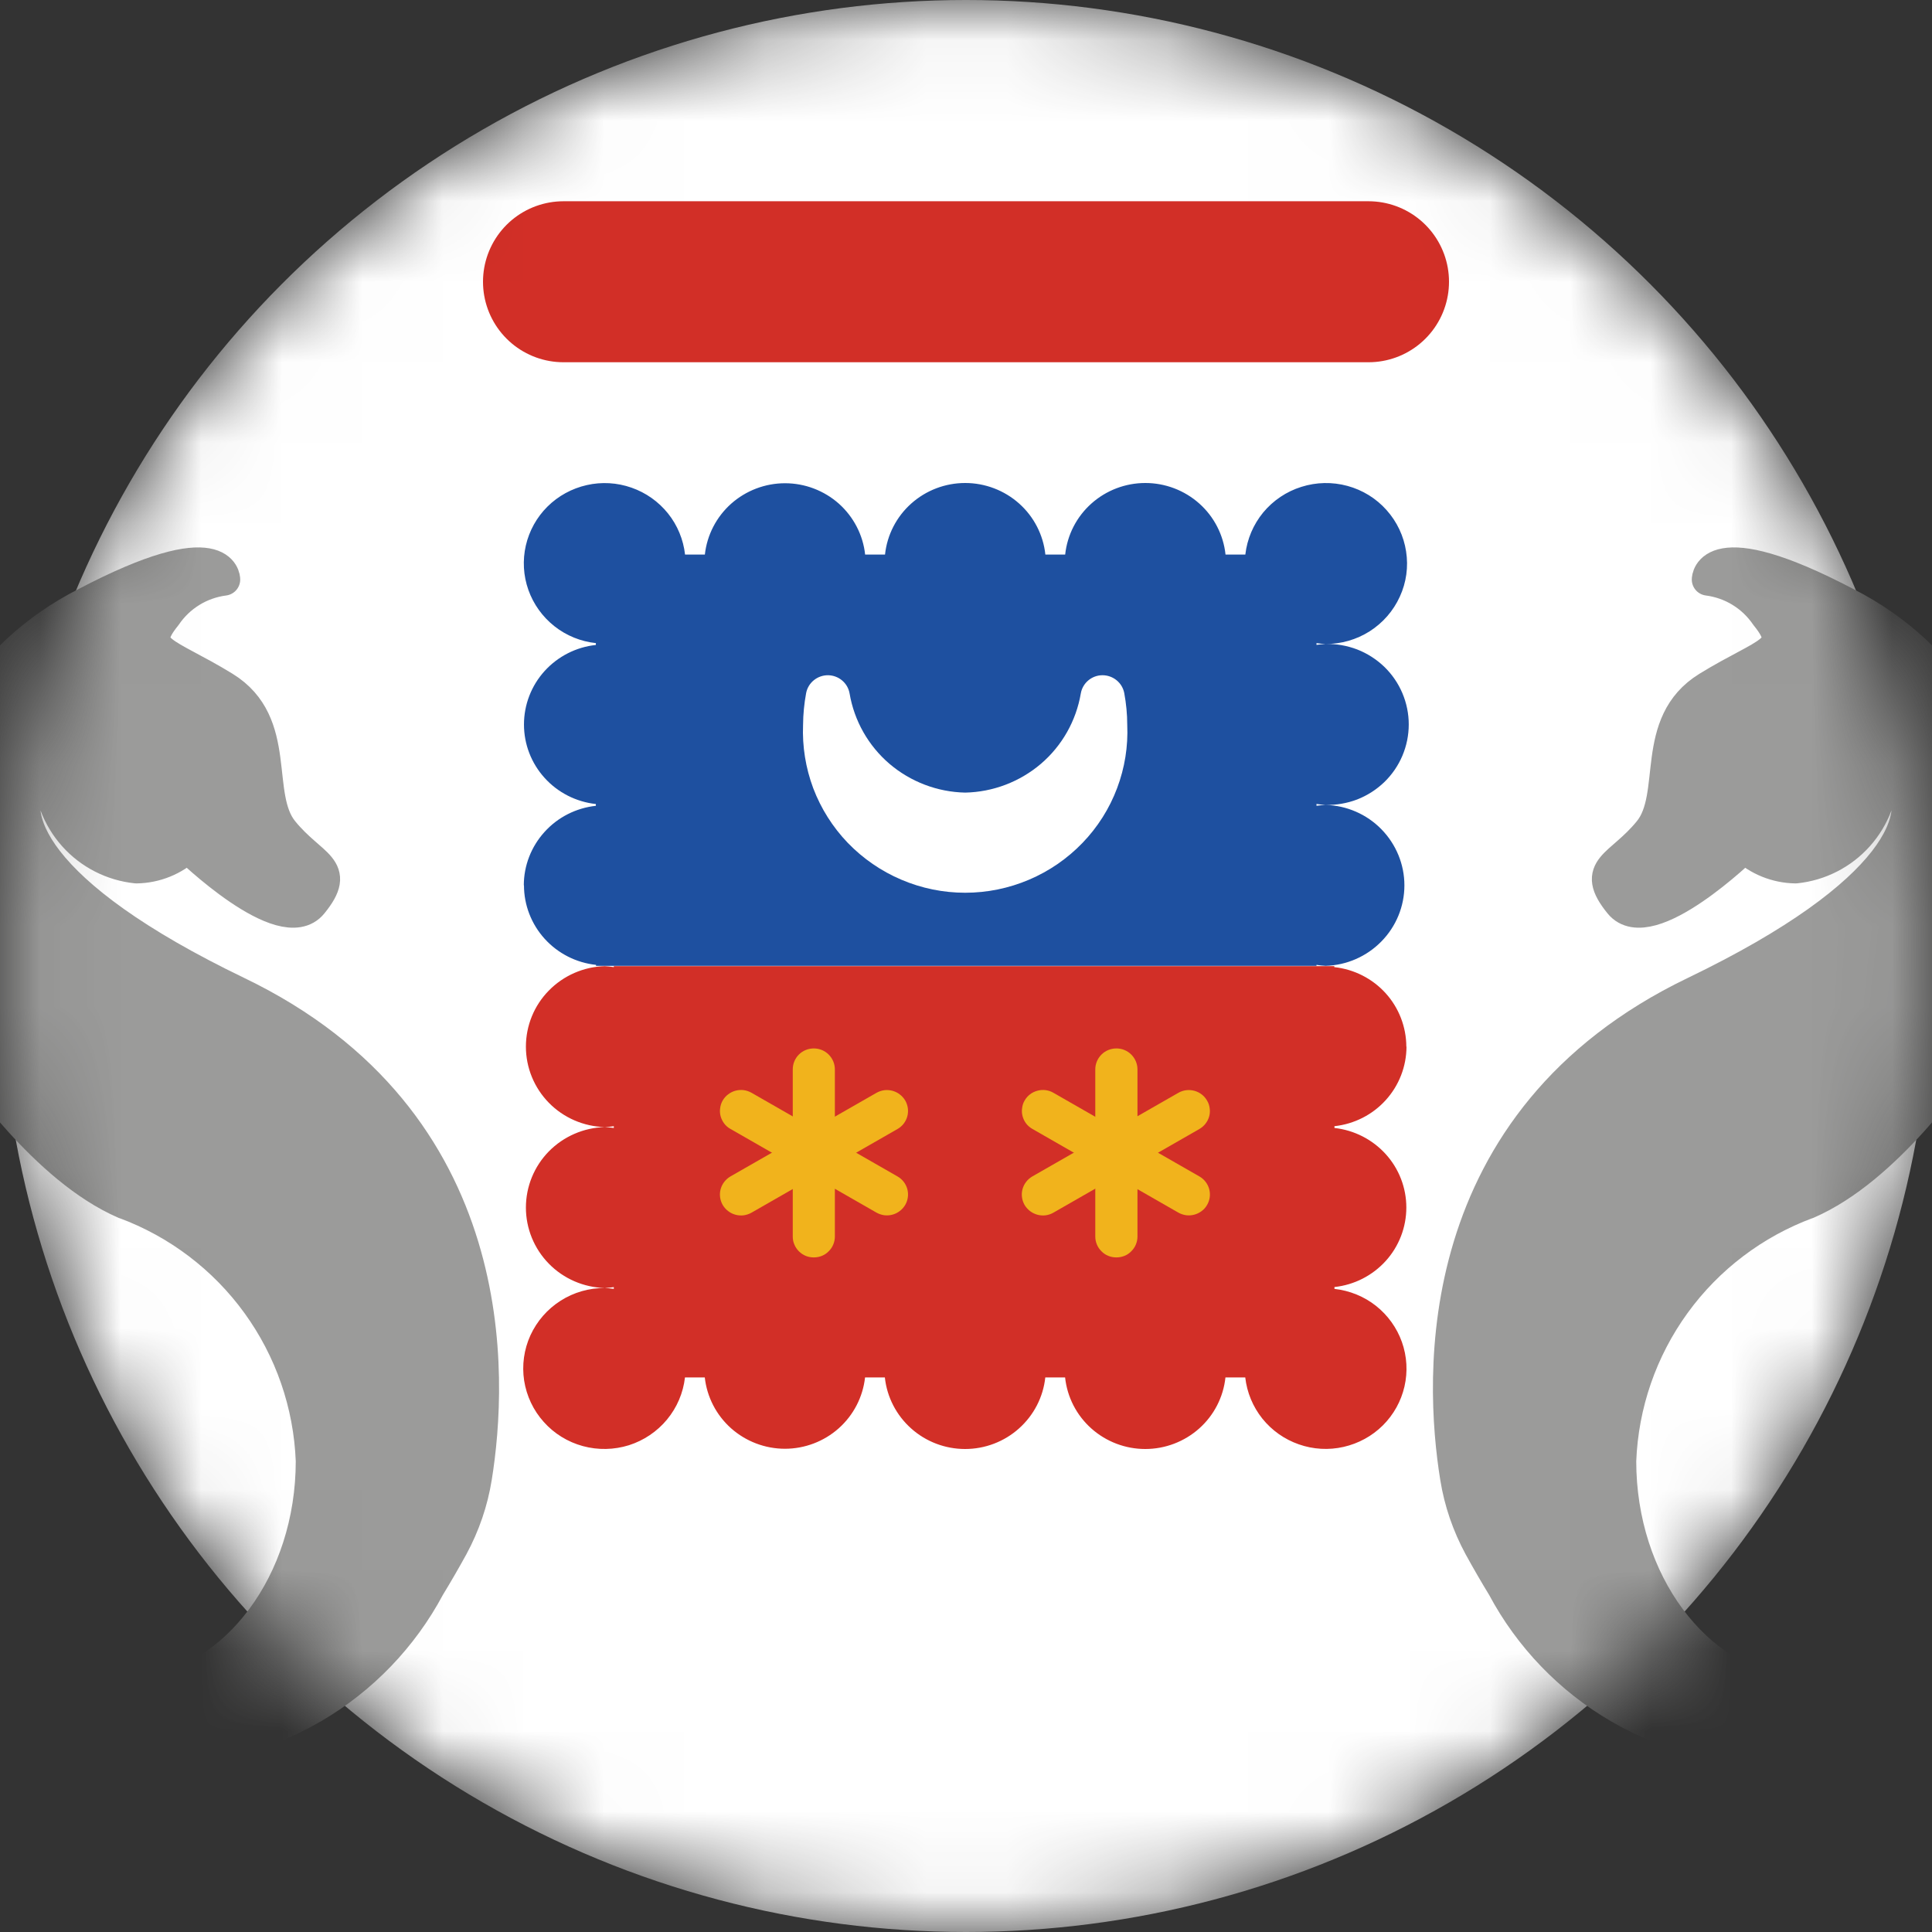 <svg width="24" height="24" viewBox="0 0 24 24" fill="none" xmlns="http://www.w3.org/2000/svg">
<rect x="0" y="0" width="24" height="24" fill="#333333" stroke="none"/>
<g clip-path="url(#clip0_293_48910)">
<mask id="mask0_293_48910" style="mask-type:alpha" maskUnits="userSpaceOnUse" x="0" y="0" width="24" height="24">
<circle cx="12" cy="12" r="12" fill="white"/>
</mask>
<g mask="url(#mask0_293_48910)">
<circle cx="12" cy="12" r="12" fill="white"/>
<path d="M7 3.5H17" stroke="#D22F27" stroke-width="2" stroke-linecap="round"/>
<path d="M22.45 14.944C23.44 14.515 24.27 13.275 24.486 13.009C25.02 12.353 25.554 9.768 23.785 8.087C23.533 7.854 23.25 7.657 22.944 7.501C21.216 6.591 21.216 7.199 21.216 7.199C21.362 7.218 21.502 7.267 21.627 7.344C21.753 7.421 21.86 7.524 21.943 7.646C22.306 8.093 21.943 8.093 21.216 8.54C20.489 8.987 20.852 9.881 20.489 10.327C20.125 10.774 19.762 10.774 20.125 11.221C20.489 11.668 21.667 10.52 21.667 10.52L21.67 10.518C21.843 10.679 22.069 10.771 22.306 10.774C22.604 10.743 22.88 10.602 23.079 10.379C23.279 10.155 23.388 9.865 23.385 9.565C23.422 9.566 23.458 9.575 23.491 9.59C23.524 9.606 23.553 9.629 23.577 9.656C23.94 10.102 23.613 11.096 21.052 12.329C17.734 13.925 17.89 17.122 18.089 18.353C18.137 18.654 18.237 18.944 18.382 19.212C18.477 19.385 18.575 19.554 18.672 19.713C19.004 20.336 19.503 20.854 20.112 21.209C20.722 21.564 21.419 21.743 22.124 21.725C23.609 21.725 24.817 20.263 24.848 18.446C24.849 18.402 24.845 18.359 24.842 18.316C24.772 19.842 23.746 21.054 22.487 21.054C22.445 21.054 22.403 21.049 22.362 21.046C22.326 21.045 22.291 21.044 22.256 21.04C21.06 20.897 20.126 19.657 20.126 18.149C20.153 17.444 20.388 16.764 20.802 16.193C21.215 15.623 21.789 15.188 22.45 14.943L22.45 14.944Z" fill="#9B9B9A" stroke="#9B9B9A" stroke-width="0.4" stroke-linecap="round" stroke-linejoin="round"/>
<path d="M1.55 14.944C0.56 14.515 -0.27 13.275 -0.486 13.009C-1.02 12.353 -1.554 9.768 0.215 8.087C0.467 7.854 0.75 7.657 1.056 7.501C2.784 6.591 2.784 7.199 2.784 7.199C2.638 7.218 2.498 7.267 2.373 7.344C2.247 7.421 2.14 7.524 2.057 7.646C1.694 8.093 2.057 8.093 2.784 8.54C3.511 8.987 3.148 9.881 3.511 10.327C3.875 10.774 4.238 10.774 3.874 11.221C3.511 11.668 2.333 10.52 2.333 10.52L2.33 10.518C2.157 10.679 1.931 10.771 1.694 10.774C1.396 10.743 1.12 10.602 0.921 10.379C0.721 10.155 0.612 9.865 0.615 9.565C0.578 9.566 0.542 9.575 0.509 9.59C0.476 9.606 0.447 9.629 0.423 9.656C0.06 10.102 0.387 11.096 2.948 12.329C6.266 13.925 6.11 17.122 5.911 18.353C5.863 18.654 5.763 18.944 5.618 19.212C5.523 19.385 5.425 19.554 5.328 19.713C4.996 20.336 4.497 20.854 3.888 21.209C3.278 21.564 2.581 21.743 1.876 21.725C0.391 21.725 -0.817 20.263 -0.848 18.446C-0.849 18.402 -0.845 18.359 -0.842 18.316C-0.772 19.842 0.254 21.054 1.513 21.054C1.555 21.054 1.597 21.049 1.638 21.046C1.674 21.045 1.709 21.044 1.744 21.04C2.94 20.897 3.874 19.657 3.874 18.149C3.847 17.444 3.612 16.764 3.198 16.193C2.785 15.623 2.211 15.188 1.55 14.943L1.55 14.944Z" fill="#9B9B9A" stroke="#9B9B9A" stroke-width="0.4" stroke-linecap="round" stroke-linejoin="round"/>
<path d="M6.509 10.998C6.509 11.243 6.601 11.48 6.766 11.662C6.931 11.844 7.158 11.96 7.404 11.986V11.998H16.354V11.986C16.391 11.992 16.428 11.996 16.466 11.998C16.728 11.991 16.977 11.882 17.16 11.695C17.343 11.509 17.446 11.259 17.446 10.998C17.446 10.738 17.343 10.488 17.16 10.301C16.977 10.114 16.728 10.006 16.466 9.999C16.428 10.001 16.391 10.004 16.354 10.01V9.987C16.391 9.993 16.428 9.997 16.466 9.999C16.6 10.002 16.734 9.979 16.86 9.931C16.985 9.882 17.099 9.809 17.196 9.716C17.292 9.623 17.369 9.511 17.421 9.388C17.473 9.265 17.5 9.133 17.5 8.999C17.5 8.866 17.473 8.734 17.421 8.611C17.369 8.488 17.292 8.376 17.196 8.283C17.099 8.19 16.985 8.117 16.86 8.068C16.734 8.02 16.6 7.996 16.466 8C16.428 8.002 16.391 8.005 16.354 8.011V7.989C16.391 7.995 16.428 7.998 16.466 8C16.66 8.001 16.851 7.946 17.015 7.842C17.179 7.737 17.309 7.588 17.389 7.412C17.47 7.236 17.497 7.041 17.467 6.85C17.438 6.659 17.353 6.48 17.224 6.336C17.095 6.191 16.926 6.087 16.738 6.036C16.55 5.985 16.352 5.989 16.166 6.048C15.98 6.106 15.816 6.217 15.692 6.366C15.569 6.516 15.492 6.697 15.47 6.889H15.224C15.198 6.645 15.082 6.419 14.898 6.255C14.714 6.091 14.475 6 14.228 6C13.98 6 13.742 6.091 13.558 6.255C13.374 6.419 13.258 6.645 13.232 6.889H12.986C12.96 6.645 12.844 6.419 12.66 6.255C12.476 6.091 12.237 6 11.99 6C11.742 6 11.504 6.091 11.32 6.255C11.136 6.419 11.02 6.645 10.994 6.889H10.747C10.721 6.646 10.604 6.421 10.421 6.257C10.237 6.094 9.999 6.003 9.752 6.003C9.505 6.003 9.267 6.094 9.083 6.257C8.899 6.421 8.783 6.646 8.756 6.889H8.51C8.489 6.703 8.416 6.525 8.298 6.378C8.18 6.231 8.023 6.12 7.845 6.058C7.666 5.995 7.473 5.984 7.289 6.026C7.104 6.068 6.935 6.16 6.801 6.293C6.667 6.426 6.574 6.594 6.532 6.777C6.49 6.96 6.501 7.151 6.564 7.329C6.627 7.506 6.739 7.662 6.887 7.779C7.035 7.896 7.214 7.969 7.402 7.989V8.012C7.157 8.038 6.93 8.154 6.765 8.336C6.6 8.518 6.509 8.755 6.509 9C6.509 9.245 6.6 9.481 6.765 9.663C6.93 9.846 7.157 9.961 7.402 9.988V10.01C7.156 10.037 6.929 10.152 6.764 10.335C6.599 10.517 6.507 10.753 6.507 10.998H6.509Z" fill="#1E50A0"/>
<path d="M17.47 13.002C17.469 12.757 17.378 12.52 17.213 12.338C17.048 12.156 16.82 12.04 16.575 12.014V12.002H7.625V12.014C7.588 12.008 7.551 12.004 7.513 12.002C7.251 12.009 7.001 12.118 6.818 12.305C6.635 12.491 6.533 12.741 6.533 13.002C6.533 13.262 6.635 13.512 6.818 13.699C7.001 13.886 7.251 13.994 7.513 14.001C7.551 14 7.588 13.996 7.625 13.99V14.012C7.588 14.007 7.551 14.003 7.513 14.001C7.251 14.008 7.001 14.117 6.818 14.303C6.635 14.49 6.533 14.74 6.533 15.001C6.533 15.261 6.635 15.511 6.818 15.698C7.001 15.885 7.251 15.993 7.513 16C7.551 15.998 7.588 15.995 7.625 15.989V16.011C7.588 16.005 7.551 16.002 7.513 16C7.318 15.999 7.127 16.054 6.964 16.158C6.8 16.262 6.67 16.412 6.589 16.588C6.509 16.764 6.482 16.959 6.511 17.15C6.541 17.341 6.625 17.52 6.755 17.664C6.884 17.809 7.053 17.913 7.241 17.964C7.429 18.015 7.627 18.011 7.813 17.953C7.998 17.894 8.163 17.783 8.286 17.634C8.41 17.484 8.487 17.303 8.509 17.111H8.755C8.782 17.354 8.898 17.579 9.082 17.743C9.266 17.906 9.504 17.997 9.751 17.997C9.997 17.997 10.236 17.906 10.419 17.743C10.603 17.579 10.719 17.354 10.746 17.111H10.992C11.018 17.355 11.135 17.581 11.319 17.745C11.502 17.909 11.741 18 11.989 18C12.236 18 12.475 17.909 12.658 17.745C12.842 17.581 12.959 17.355 12.985 17.111H13.231C13.257 17.355 13.373 17.581 13.557 17.745C13.741 17.909 13.979 18 14.227 18C14.474 18 14.713 17.909 14.897 17.745C15.081 17.581 15.197 17.355 15.223 17.111H15.469C15.49 17.297 15.563 17.474 15.681 17.622C15.799 17.769 15.956 17.88 16.134 17.942C16.313 18.005 16.506 18.016 16.69 17.974C16.875 17.932 17.044 17.84 17.178 17.707C17.312 17.574 17.405 17.406 17.447 17.223C17.489 17.04 17.478 16.849 17.415 16.671C17.352 16.494 17.24 16.338 17.092 16.221C16.944 16.104 16.765 16.032 16.577 16.011V15.988C16.822 15.962 17.049 15.846 17.214 15.664C17.379 15.482 17.47 15.245 17.47 15C17.47 14.755 17.379 14.519 17.214 14.337C17.049 14.155 16.822 14.039 16.577 14.012V13.99C16.823 13.963 17.05 13.848 17.215 13.665C17.38 13.483 17.471 13.247 17.472 13.002H17.47Z" fill="#D22F27"/>
<path d="M10.554 8.615C10.532 8.485 10.419 8.39 10.287 8.388C10.154 8.387 10.039 8.48 10.014 8.61C9.99 8.74 9.977 8.871 9.976 9.004C9.965 9.272 10.008 9.539 10.102 9.791C10.198 10.044 10.344 10.275 10.532 10.471C10.721 10.666 10.947 10.822 11.197 10.928C11.448 11.035 11.717 11.09 11.99 11.09C12.262 11.09 12.532 11.035 12.783 10.928C13.033 10.822 13.259 10.666 13.447 10.471C13.636 10.275 13.782 10.044 13.877 9.791C13.972 9.539 14.015 9.272 14.003 9.004C14.003 8.872 13.99 8.74 13.966 8.61C13.941 8.48 13.826 8.387 13.693 8.388C13.561 8.389 13.448 8.485 13.426 8.615C13.368 8.955 13.193 9.264 12.93 9.489C12.668 9.712 12.335 9.839 11.99 9.846C11.645 9.839 11.312 9.712 11.05 9.489C10.787 9.264 10.612 8.955 10.554 8.615Z" fill="white"/>
<path d="M10.109 13.024C10.179 13.024 10.245 13.051 10.294 13.1C10.343 13.149 10.371 13.215 10.371 13.284V15.361C10.371 15.395 10.364 15.429 10.351 15.46C10.338 15.492 10.319 15.52 10.294 15.544C10.27 15.569 10.241 15.588 10.209 15.601C10.178 15.614 10.144 15.62 10.109 15.62C10.075 15.62 10.041 15.614 10.009 15.601C9.977 15.588 9.949 15.569 9.924 15.544C9.9 15.52 9.881 15.492 9.868 15.46C9.854 15.429 9.848 15.395 9.848 15.361V13.284C9.848 13.215 9.875 13.149 9.924 13.1C9.973 13.051 10.04 13.024 10.109 13.024Z" fill="#F1B31C"/>
<path d="M8.978 13.67C8.996 13.64 9.018 13.614 9.046 13.594C9.073 13.573 9.104 13.558 9.137 13.549C9.17 13.54 9.205 13.538 9.239 13.542C9.273 13.547 9.306 13.558 9.336 13.575L11.149 14.614C11.209 14.648 11.253 14.705 11.271 14.771C11.289 14.838 11.279 14.909 11.245 14.968C11.227 14.998 11.204 15.024 11.177 15.044C11.15 15.065 11.119 15.08 11.086 15.089C11.053 15.098 11.018 15.1 10.984 15.096C10.95 15.091 10.917 15.08 10.887 15.063L9.074 14.024C9.044 14.008 9.018 13.985 8.997 13.958C8.977 13.931 8.961 13.9 8.952 13.867C8.943 13.834 8.941 13.8 8.946 13.766C8.95 13.732 8.961 13.699 8.978 13.67Z" fill="#F1B31C"/>
<path d="M8.978 14.969C8.944 14.909 8.934 14.839 8.952 14.772C8.97 14.706 9.014 14.649 9.074 14.614L10.887 13.576C10.917 13.559 10.95 13.548 10.984 13.543C11.018 13.539 11.052 13.541 11.086 13.55C11.119 13.559 11.15 13.574 11.177 13.595C11.204 13.615 11.227 13.641 11.245 13.671C11.279 13.73 11.289 13.801 11.271 13.868C11.253 13.934 11.209 13.991 11.149 14.025L9.336 15.064C9.306 15.081 9.273 15.092 9.239 15.097C9.205 15.101 9.17 15.099 9.137 15.09C9.104 15.081 9.073 15.066 9.046 15.045C9.018 15.024 8.996 14.999 8.978 14.969Z" fill="#F1B31C"/>
<path d="M13.868 13.024C13.938 13.024 14.004 13.051 14.053 13.1C14.102 13.149 14.13 13.215 14.13 13.284V15.361C14.13 15.395 14.123 15.429 14.11 15.46C14.097 15.492 14.077 15.52 14.053 15.544C14.029 15.569 14 15.588 13.968 15.601C13.936 15.614 13.902 15.62 13.868 15.62C13.834 15.62 13.8 15.614 13.768 15.601C13.736 15.588 13.707 15.569 13.683 15.544C13.659 15.52 13.639 15.492 13.626 15.46C13.613 15.429 13.606 15.395 13.606 15.361V13.284C13.606 13.215 13.634 13.149 13.683 13.1C13.732 13.051 13.799 13.024 13.868 13.024Z" fill="#F1B31C"/>
<path d="M12.729 13.67C12.763 13.61 12.82 13.567 12.888 13.549C12.955 13.531 13.026 13.54 13.086 13.575L14.899 14.614C14.959 14.648 15.003 14.705 15.021 14.771C15.039 14.838 15.03 14.908 14.995 14.968C14.978 14.998 14.955 15.024 14.928 15.044C14.9 15.065 14.869 15.08 14.836 15.089C14.803 15.098 14.768 15.1 14.734 15.096C14.7 15.091 14.667 15.08 14.637 15.063L12.825 14.024C12.795 14.007 12.769 13.985 12.748 13.958C12.727 13.931 12.712 13.9 12.703 13.867C12.694 13.834 12.692 13.8 12.697 13.766C12.701 13.732 12.711 13.699 12.729 13.67Z" fill="#F1B31C"/>
<path d="M12.728 14.969C12.694 14.909 12.684 14.839 12.702 14.772C12.72 14.706 12.764 14.649 12.824 14.614L14.637 13.576C14.697 13.541 14.769 13.532 14.836 13.55C14.903 13.568 14.96 13.611 14.994 13.671C15.012 13.7 15.023 13.733 15.027 13.767C15.032 13.801 15.03 13.835 15.021 13.868C15.012 13.901 14.996 13.932 14.975 13.959C14.954 13.986 14.928 14.008 14.899 14.025L13.086 15.064C13.057 15.081 13.024 15.092 12.99 15.097C12.956 15.101 12.921 15.099 12.888 15.09C12.855 15.081 12.824 15.066 12.796 15.045C12.769 15.024 12.746 14.999 12.728 14.969Z" fill="#F1B31C"/>
</g>
</g>
<defs>
<clipPath id="clip0_293_48910">
<rect width="24" height="24" fill="white"/>
</clipPath>
</defs>
</svg>
